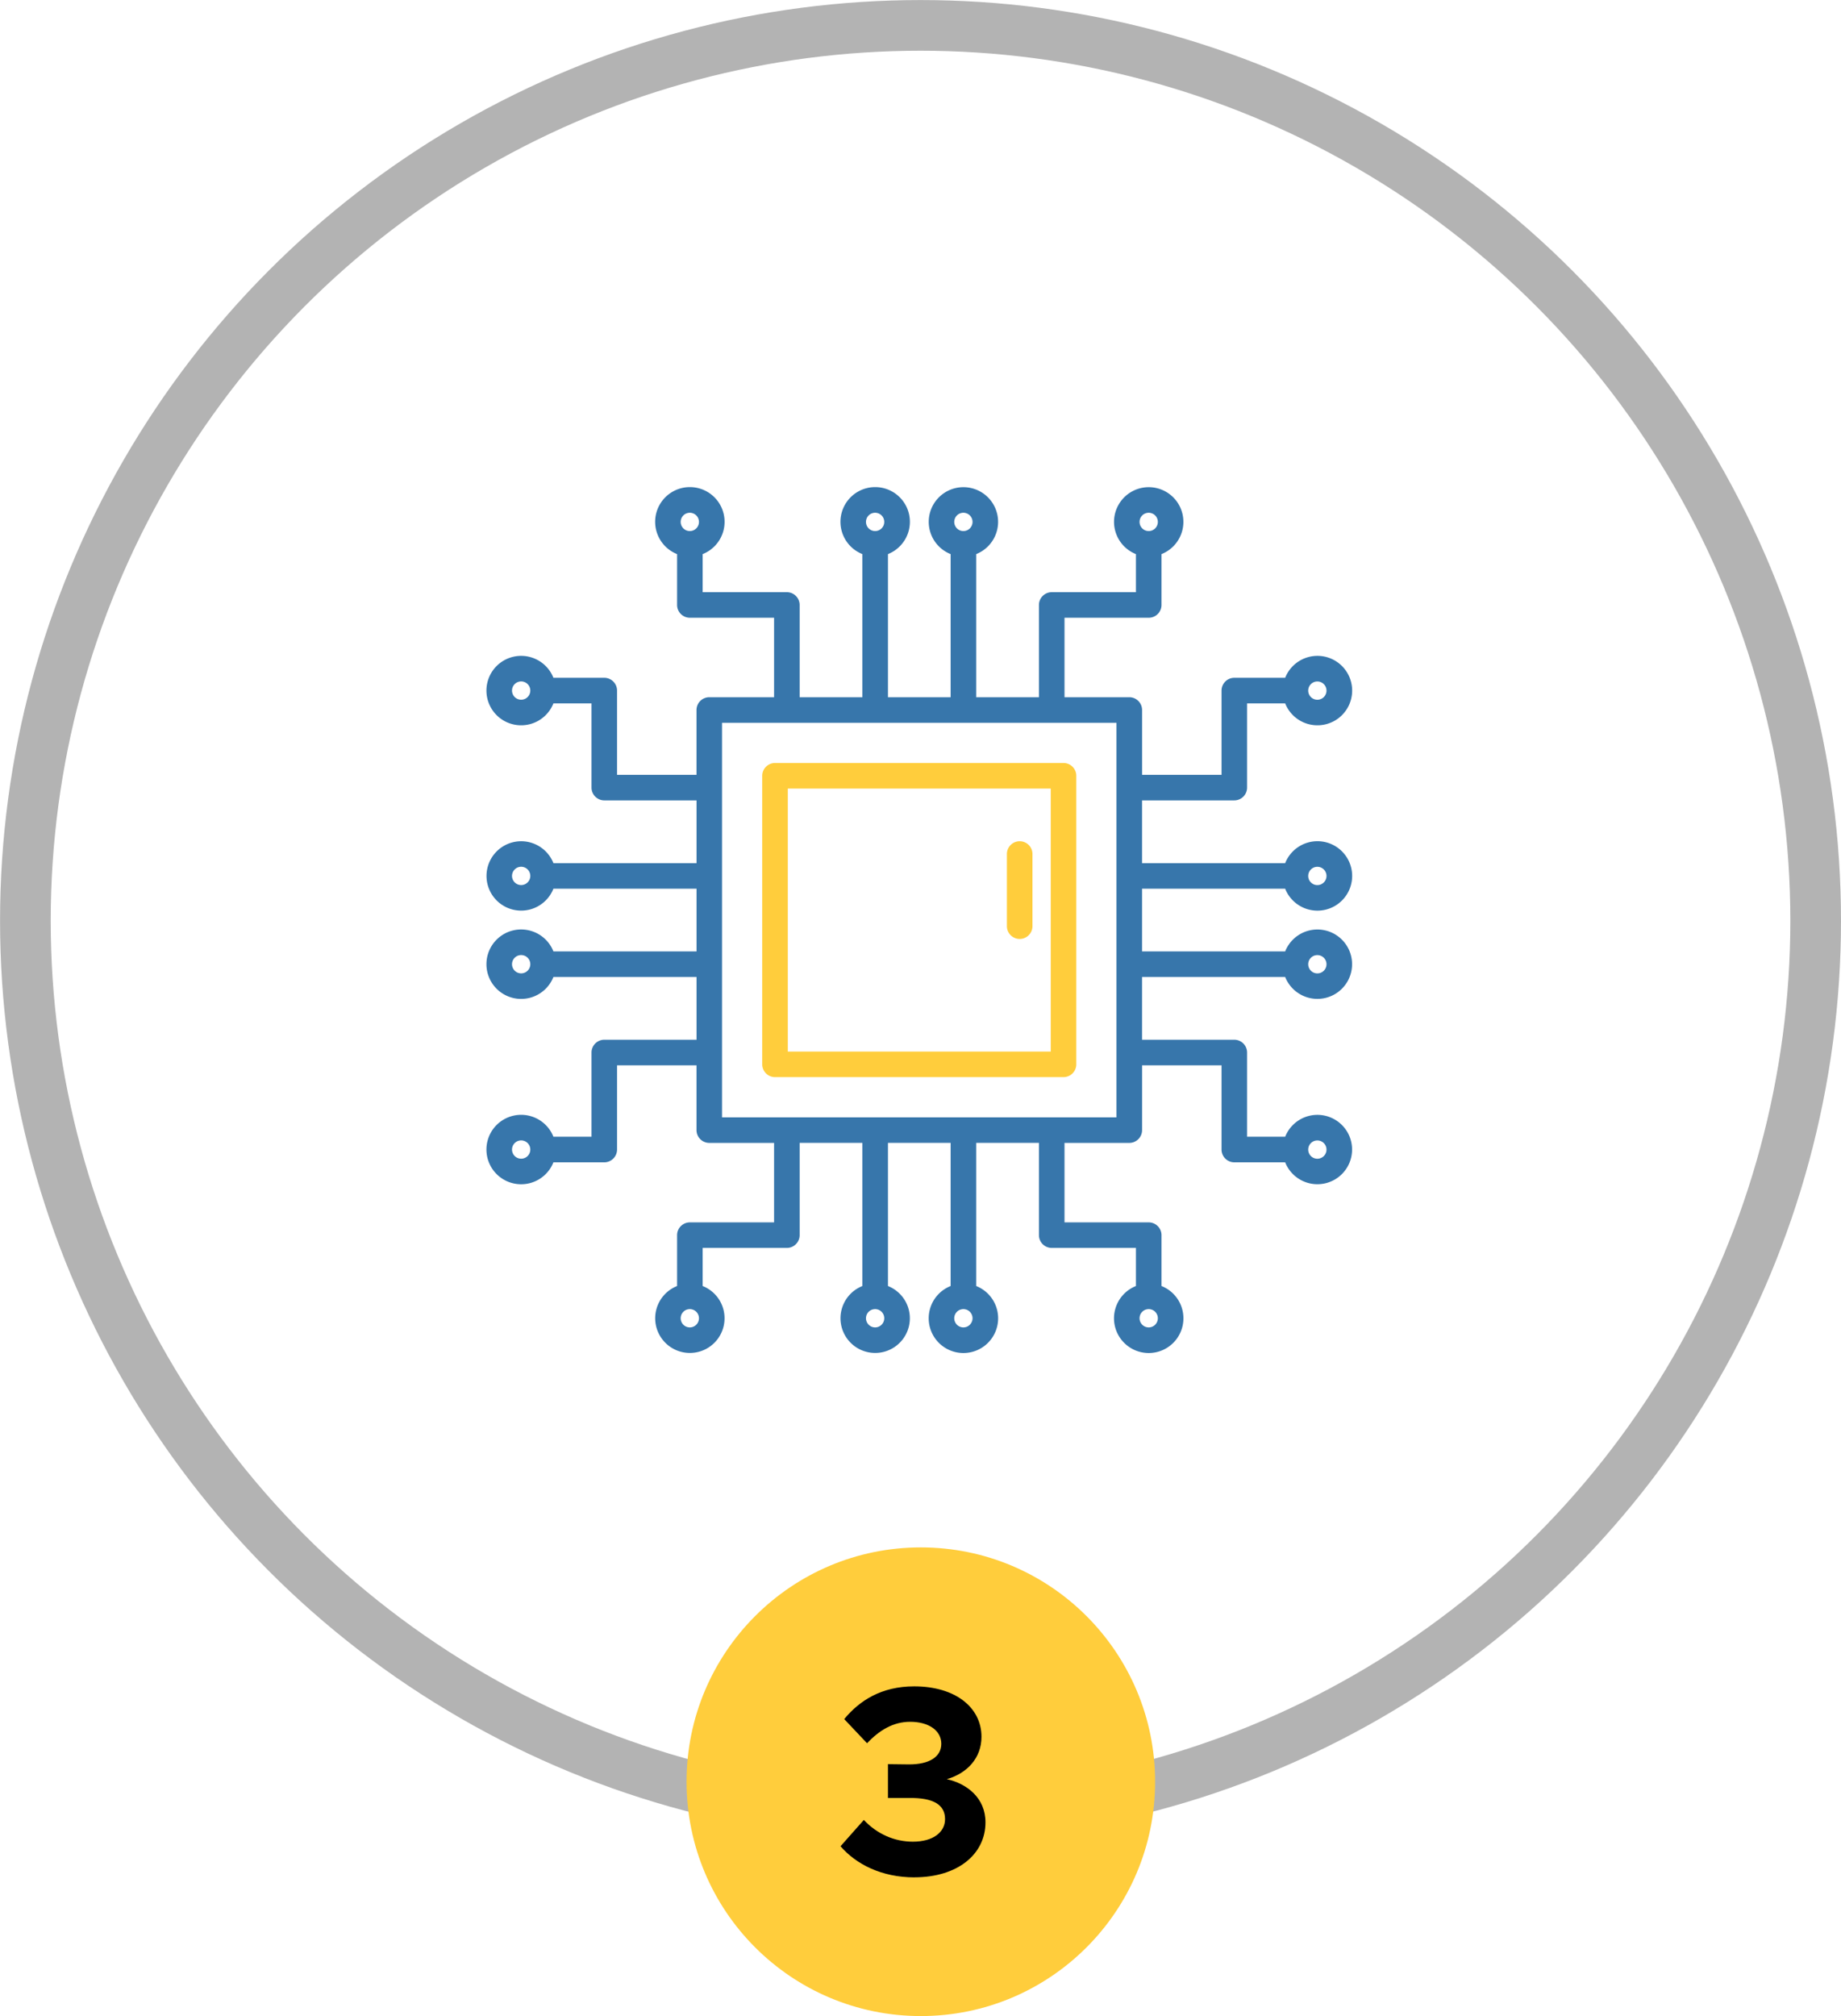 <?xml version="1.0" encoding="UTF-8" standalone="no"?>
<!-- Created with Inkscape (http://www.inkscape.org/) -->

<svg
   width="36.337mm"
   height="39.783mm"
   viewBox="0 0 36.337 39.783"
   version="1.1"
   id="svg18655"
   inkscape:version="1.1.1 (3bf5ae0d25, 2021-09-20)"
   sodipodi:docname="process-icon-3.svg"
   xmlns:inkscape="http://www.inkscape.org/namespaces/inkscape"
   xmlns:sodipodi="http://sodipodi.sourceforge.net/DTD/sodipodi-0.dtd"
   xmlns="http://www.w3.org/2000/svg"
   xmlns:svg="http://www.w3.org/2000/svg">
  <sodipodi:namedview
     id="namedview18657"
     pagecolor="#ffffff"
     bordercolor="#666666"
     borderopacity="1.0"
     inkscape:pageshadow="2"
     inkscape:pageopacity="0.0"
     inkscape:pagecheckerboard="0"
     inkscape:document-units="mm"
     showgrid="false"
     fit-margin-top="0"
     fit-margin-left="0"
     fit-margin-right="0"
     fit-margin-bottom="0"
     inkscape:zoom="2.1997092"
     inkscape:cx="87.511567"
     inkscape:cy="132.29021"
     inkscape:window-width="1920"
     inkscape:window-height="1021"
     inkscape:window-x="0"
     inkscape:window-y="0"
     inkscape:window-maximized="1"
     inkscape:current-layer="layer1" />
  <defs
     id="defs18652" />
  <g
     inkscape:label="Ebene 1"
     inkscape:groupmode="layer"
     id="layer1"
     transform="translate(-98.176,-65.5)">
    <circle
       style="fill:none;stroke:#b3b3b3;stroke-width:1;stroke-linecap:round;stroke-linejoin:round;stroke-miterlimit:4;stroke-dasharray:none;stroke-dashoffset:0;stroke-opacity:1"
       id="path2124"
       cx="116.345"
       cy="83.669"
       r="17.668" />
    <circle
       style="fill:#ffcd3c;fill-opacity:1;stroke:none;stroke-width:1;stroke-linecap:round;stroke-linejoin:round;stroke-miterlimit:4;stroke-dasharray:none;stroke-dashoffset:0;stroke-opacity:1"
       id="path2300"
       cx="116.351"
       cy="100.659"
       r="4.624" />
    <g
       aria-label="3"
       id="text3586"
       style="font-weight:bold;font-size:5.292px;line-height:1.25;font-family:Play;-inkscape-font-specification:'Play Bold';text-align:center;letter-spacing:0px;word-spacing:0px;text-anchor:middle;stroke-width:0.265">
      <path
         d="m 116.225,102.545 c 0.852,0 1.402,-0.455 1.402,-1.085 0,-0.482 -0.365,-0.762 -0.762,-0.852 0.402,-0.116 0.683,-0.418 0.683,-0.836 0,-0.577 -0.513,-0.995 -1.328,-0.995 -0.646,0 -1.079,0.28 -1.381,0.646 l 0.45,0.476 c 0.243,-0.254 0.513,-0.423 0.852,-0.423 0.36,0 0.614,0.169 0.614,0.434 0,0.259 -0.238,0.407 -0.635,0.407 l -0.418,-0.005 v 0.667 h 0.418 c 0.487,-0.005 0.709,0.138 0.709,0.418 0,0.259 -0.238,0.445 -0.635,0.445 -0.365,0 -0.709,-0.153 -0.968,-0.429 l -0.46,0.519 c 0.307,0.355 0.81,0.614 1.461,0.614 z"
         style="font-family:Metropolis;-inkscape-font-specification:'Metropolis Bold'"
         id="path5080" />
    </g>
    <g
       id="g2523"
       transform="matrix(0.702,0,0,0.702,8.728,25.431)">
      <path
         d="m 159.529,82.06 h 4.024 a 0.976,0.976 0 1 0 0,-0.719 h -4.024 v -1.764 h 2.594 a 0.36,0.36 0 0 0 0.359,-0.359 v -2.368 h 1.071 a 0.976,0.976 0 1 0 0,-0.719 h -1.43 a 0.36,0.36 0 0 0 -0.359,0.359 v 2.368 h -2.234 v -1.822 a 0.36,0.36 0 0 0 -0.359,-0.359 h -1.822 v -2.234 h 2.368 a 0.36,0.36 0 0 0 0.359,-0.359 v -1.43 a 0.975,0.975 0 1 0 -0.719,0 v 1.071 h -2.368 a 0.36,0.36 0 0 0 -0.359,0.359 v 2.594 h -1.764 v -4.024 a 0.975,0.975 0 1 0 -0.719,0 v 4.024 h -1.762 v -4.024 a 0.976,0.976 0 1 0 -0.719,0 v 4.024 h -1.764 v -2.594 a 0.36,0.36 0 0 0 -0.359,-0.359 h -2.368 v -1.071 a 0.976,0.976 0 1 0 -0.719,0 v 1.43 a 0.36,0.36 0 0 0 0.359,0.359 h 2.368 v 2.234 h -1.822 a 0.36,0.36 0 0 0 -0.359,0.359 v 1.822 h -2.234 v -2.368 a 0.36,0.36 0 0 0 -0.359,-0.359 h -1.43 a 0.976,0.976 0 1 0 0,0.719 h 1.071 v 2.368 a 0.36,0.36 0 0 0 0.359,0.359 h 2.594 v 1.764 h -4.024 a 0.975,0.975 0 1 0 0,0.719 h 4.024 v 1.762 h -4.024 a 0.976,0.976 0 1 0 0,0.719 h 4.024 v 1.764 h -2.594 a 0.36,0.36 0 0 0 -0.359,0.359 v 2.368 h -1.071 a 0.976,0.976 0 1 0 0,0.719 h 1.43 a 0.36,0.36 0 0 0 0.359,-0.359 v -2.368 h 2.234 v 1.822 a 0.36,0.36 0 0 0 0.359,0.359 h 1.822 v 2.234 h -2.368 a 0.36,0.36 0 0 0 -0.359,0.359 v 1.43 a 0.975,0.975 0 1 0 0.719,0 v -1.071 h 2.368 a 0.36,0.36 0 0 0 0.359,-0.359 v -2.594 h 1.764 v 4.024 a 0.975,0.975 0 1 0 0.719,0 v -4.024 h 1.762 v 4.024 a 0.976,0.976 0 1 0 0.719,0 v -4.024 h 1.764 v 2.594 a 0.36,0.36 0 0 0 0.359,0.359 h 2.368 v 1.071 a 0.976,0.976 0 1 0 0.719,0 v -1.43 a 0.36,0.36 0 0 0 -0.359,-0.359 h -2.368 v -2.234 h 1.822 a 0.36,0.36 0 0 0 0.359,-0.359 v -1.822 h 2.234 v 2.368 a 0.36,0.36 0 0 0 0.359,0.359 h 1.43 a 0.975,0.975 0 1 0 0,-0.719 h -1.071 v -2.368 a 0.36,0.36 0 0 0 -0.359,-0.359 h -2.594 v -1.764 h 4.024 a 0.975,0.975 0 1 0 0,-0.719 h -4.024 z m 4.929,-0.616 a 0.257,0.257 0 1 1 -0.257,0.257 0.257,0.257 0 0 1 0.257,-0.257 z m 0,-5.21 a 0.257,0.257 0 1 1 -0.257,0.257 0.257,0.257 0 0 1 0.257,-0.257 z m -4.742,-4.742 a 0.257,0.257 0 1 1 -0.257,0.257 0.257,0.257 0 0 1 0.257,-0.257 z m -5.21,0 a 0.257,0.257 0 1 1 -0.257,0.257 0.257,0.257 0 0 1 0.257,-0.257 z m -2.482,0 a 0.257,0.257 0 1 1 -0.257,0.257 0.257,0.257 0 0 1 0.257,-0.257 z m -5.21,0 a 0.257,0.257 0 1 1 -0.257,0.257 0.257,0.257 0 0 1 0.257,-0.257 z m -4.742,5.255 a 0.257,0.257 0 1 1 0.257,-0.257 0.257,0.257 0 0 1 -0.257,0.257 z m 0,5.21 a 0.257,0.257 0 1 1 0.257,-0.257 0.257,0.257 0 0 1 -0.257,0.257 z m 0,2.482 a 0.257,0.257 0 1 1 0.257,-0.257 0.257,0.257 0 0 1 -0.257,0.257 z m 0,5.21 a 0.257,0.257 0 1 1 0.257,-0.257 0.257,0.257 0 0 1 -0.257,0.257 z m 4.742,4.742 a 0.257,0.257 0 1 1 0.257,-0.257 0.257,0.257 0 0 1 -0.257,0.257 z m 5.21,0 a 0.257,0.257 0 1 1 0.257,-0.257 0.257,0.257 0 0 1 -0.257,0.257 z m 2.482,0 a 0.257,0.257 0 1 1 0.257,-0.257 0.257,0.257 0 0 1 -0.257,0.257 z m 5.21,0 a 0.257,0.257 0 1 1 0.257,-0.257 0.257,0.257 0 0 1 -0.257,0.257 z m 4.742,-5.255 a 0.257,0.257 0 1 1 -0.257,0.257 0.257,0.257 0 0 1 0.257,-0.257 z m 0,-5.21 a 0.257,0.257 0 1 1 -0.257,0.257 0.257,0.257 0 0 1 0.257,-0.257 z m -5.648,4.561 H 147.72 V 77.396 h 11.09 z"
         id="path2"
         style="fill:#3776ab;fill-opacity:1;stroke-width:0.205" />
      <path
         d="m 157.321,78.526 h -8.112 a 0.36,0.36 0 0 0 -0.359,0.359 v 8.112 a 0.36,0.36 0 0 0 0.359,0.359 h 8.112 a 0.36,0.36 0 0 0 0.359,-0.359 v -8.112 a 0.36,0.36 0 0 0 -0.359,-0.359 z m -0.359,8.112 h -7.393 v -7.393 h 7.393 z"
         id="path4"
         style="fill:#ffcd3c;fill-opacity:1;stroke-width:0.205" />
      <path
         d="m 156.089,83.472 a 0.36,0.36 0 0 0 0.359,-0.359 v -2.028 a 0.359,0.359 0 0 0 -0.719,0 v 2.028 a 0.36,0.36 0 0 0 0.359,0.359 z"
         id="path6"
         style="fill:#ffcd3c;fill-opacity:1;stroke-width:0.205" />
    </g>
  </g>
</svg>
